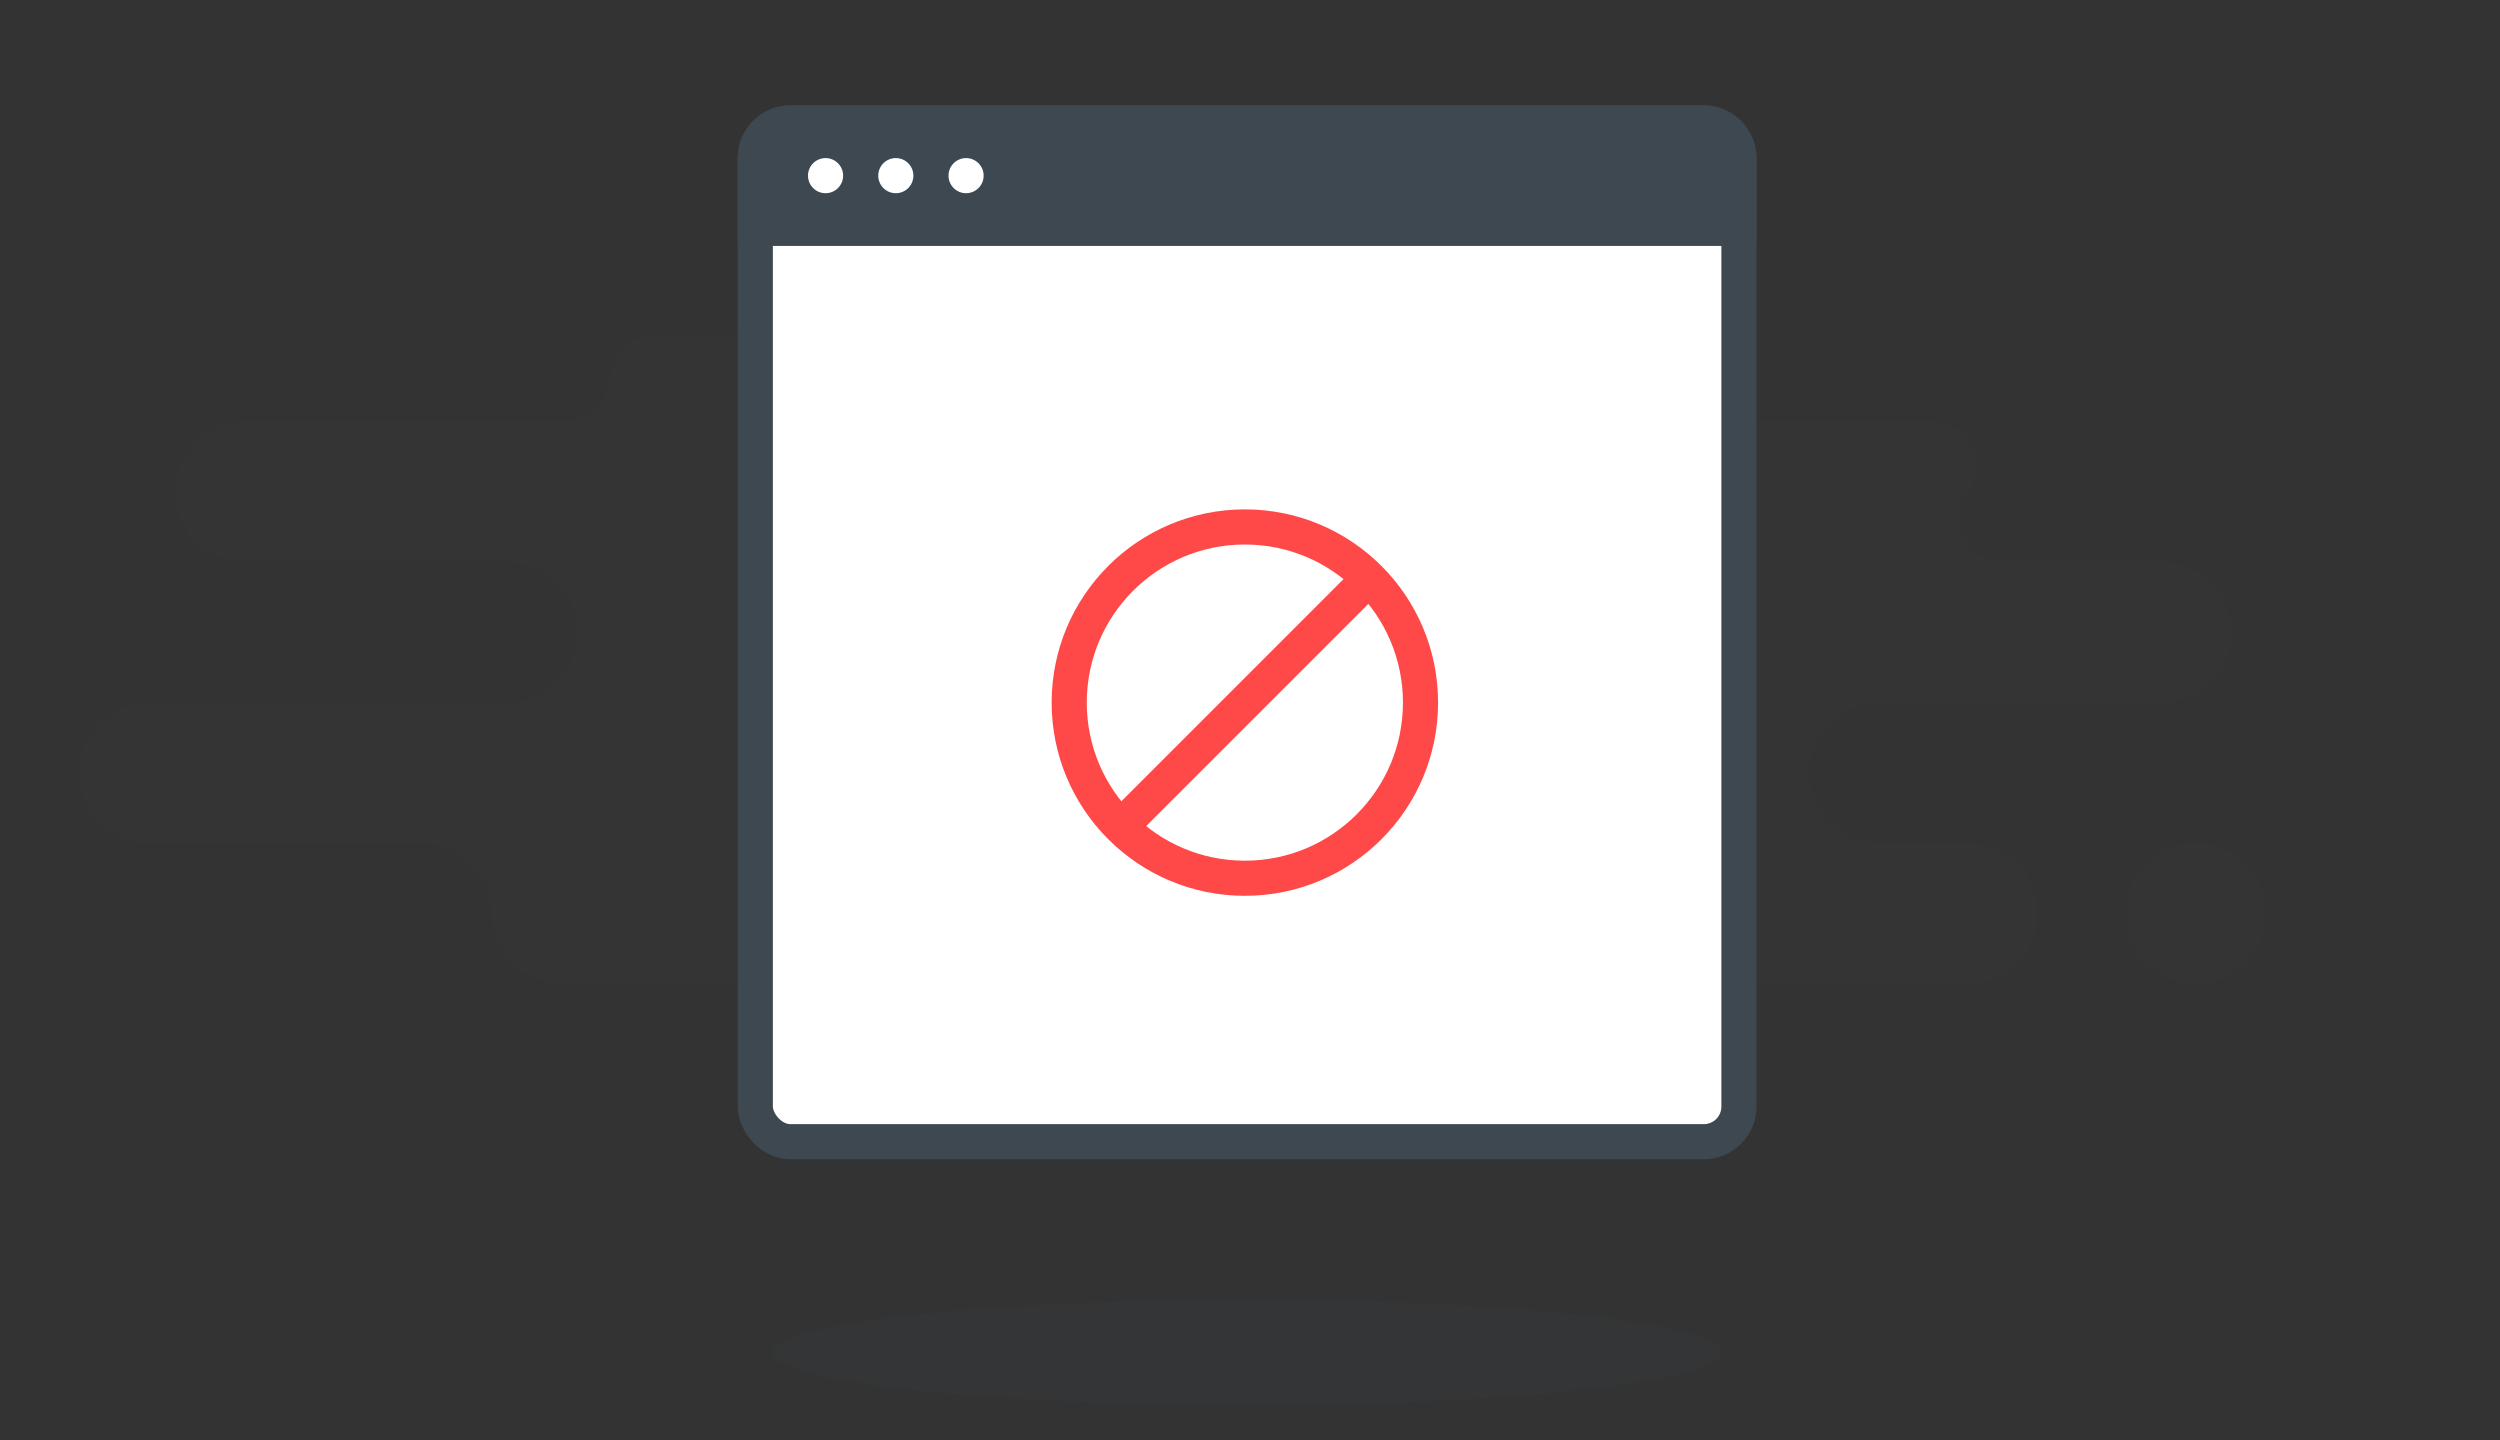 <svg width="243" height="140" viewBox="0 0 243 140" fill="none" xmlns="http://www.w3.org/2000/svg">
<rect x="0" y="0" width="243" height="140" fill="#333333" stroke="none"/>
<ellipse opacity="0.12" cx="121.22" cy="131.463" rx="46.098" ry="5.122" fill="#3E4850"/>
<g opacity="0.06">
<path d="M140 32.439H64.046C61.611 32.439 59.572 34.284 59.329 36.707C59.087 39.13 57.048 40.976 54.613 40.976H23.903C20.131 40.976 17.073 44.033 17.073 47.805C17.073 51.577 20.131 54.634 23.903 54.634H49.302C53.745 54.634 57.005 58.809 55.928 63.12C55.167 66.16 52.436 68.293 49.302 68.293H14.512C10.741 68.293 7.683 71.35 7.683 75.122C7.683 78.894 10.741 81.951 14.512 81.951H40.976C44.748 81.951 47.805 85.009 47.805 88.78C47.805 92.552 50.863 95.61 54.634 95.61H191.22C194.991 95.61 198.049 92.552 198.049 88.78C198.049 85.009 194.991 81.951 191.22 81.951H182.683C178.911 81.951 175.854 78.894 175.854 75.122C175.854 71.35 178.911 68.293 182.683 68.293H210C213.772 68.293 216.829 65.235 216.829 61.463C216.829 57.692 213.772 54.634 210 54.634H194.634C191.117 54.634 189.109 50.619 191.22 47.805C193.33 44.991 191.322 40.976 187.805 40.976H148.537C146.179 40.976 144.268 39.065 144.268 36.707C144.268 34.35 142.357 32.439 140 32.439Z" fill="#3E4850"/>
<path d="M213.415 95.61C209.643 95.61 206.586 92.552 206.586 88.78C206.586 85.009 209.643 81.951 213.415 81.951C217.187 81.951 220.244 85.009 220.244 88.78C220.244 92.552 217.187 95.61 213.415 95.61Z" fill="#3E4850"/>
</g>
<rect x="73.415" y="11.951" width="95.61" height="99.024" rx="3.415" fill="white" stroke="#3E4850" stroke-width="3.415"/>
<path d="M71.707 15.366C71.707 12.537 74.001 10.244 76.829 10.244H165.61C168.439 10.244 170.732 12.537 170.732 15.366V23.903H71.707V15.366Z" fill="#3E4850"/>
<circle cx="80.244" cy="17.073" r="1.707" fill="white"/>
<circle cx="87.073" cy="17.073" r="1.707" fill="white"/>
<circle cx="93.903" cy="17.073" r="1.707" fill="white"/>
<path d="M121 85.366C130.429 85.366 138.073 77.722 138.073 68.292C138.073 58.863 130.429 51.219 121 51.219C111.571 51.219 103.927 58.863 103.927 68.292C103.927 77.722 111.571 85.366 121 85.366Z" stroke="#FF4949" stroke-width="3.415" stroke-linecap="round" stroke-linejoin="round"/>
<path d="M131.709 57.583L110.29 79.002" stroke="#FF4949" stroke-width="3.415" stroke-linecap="round" stroke-linejoin="round"/>
</svg>
